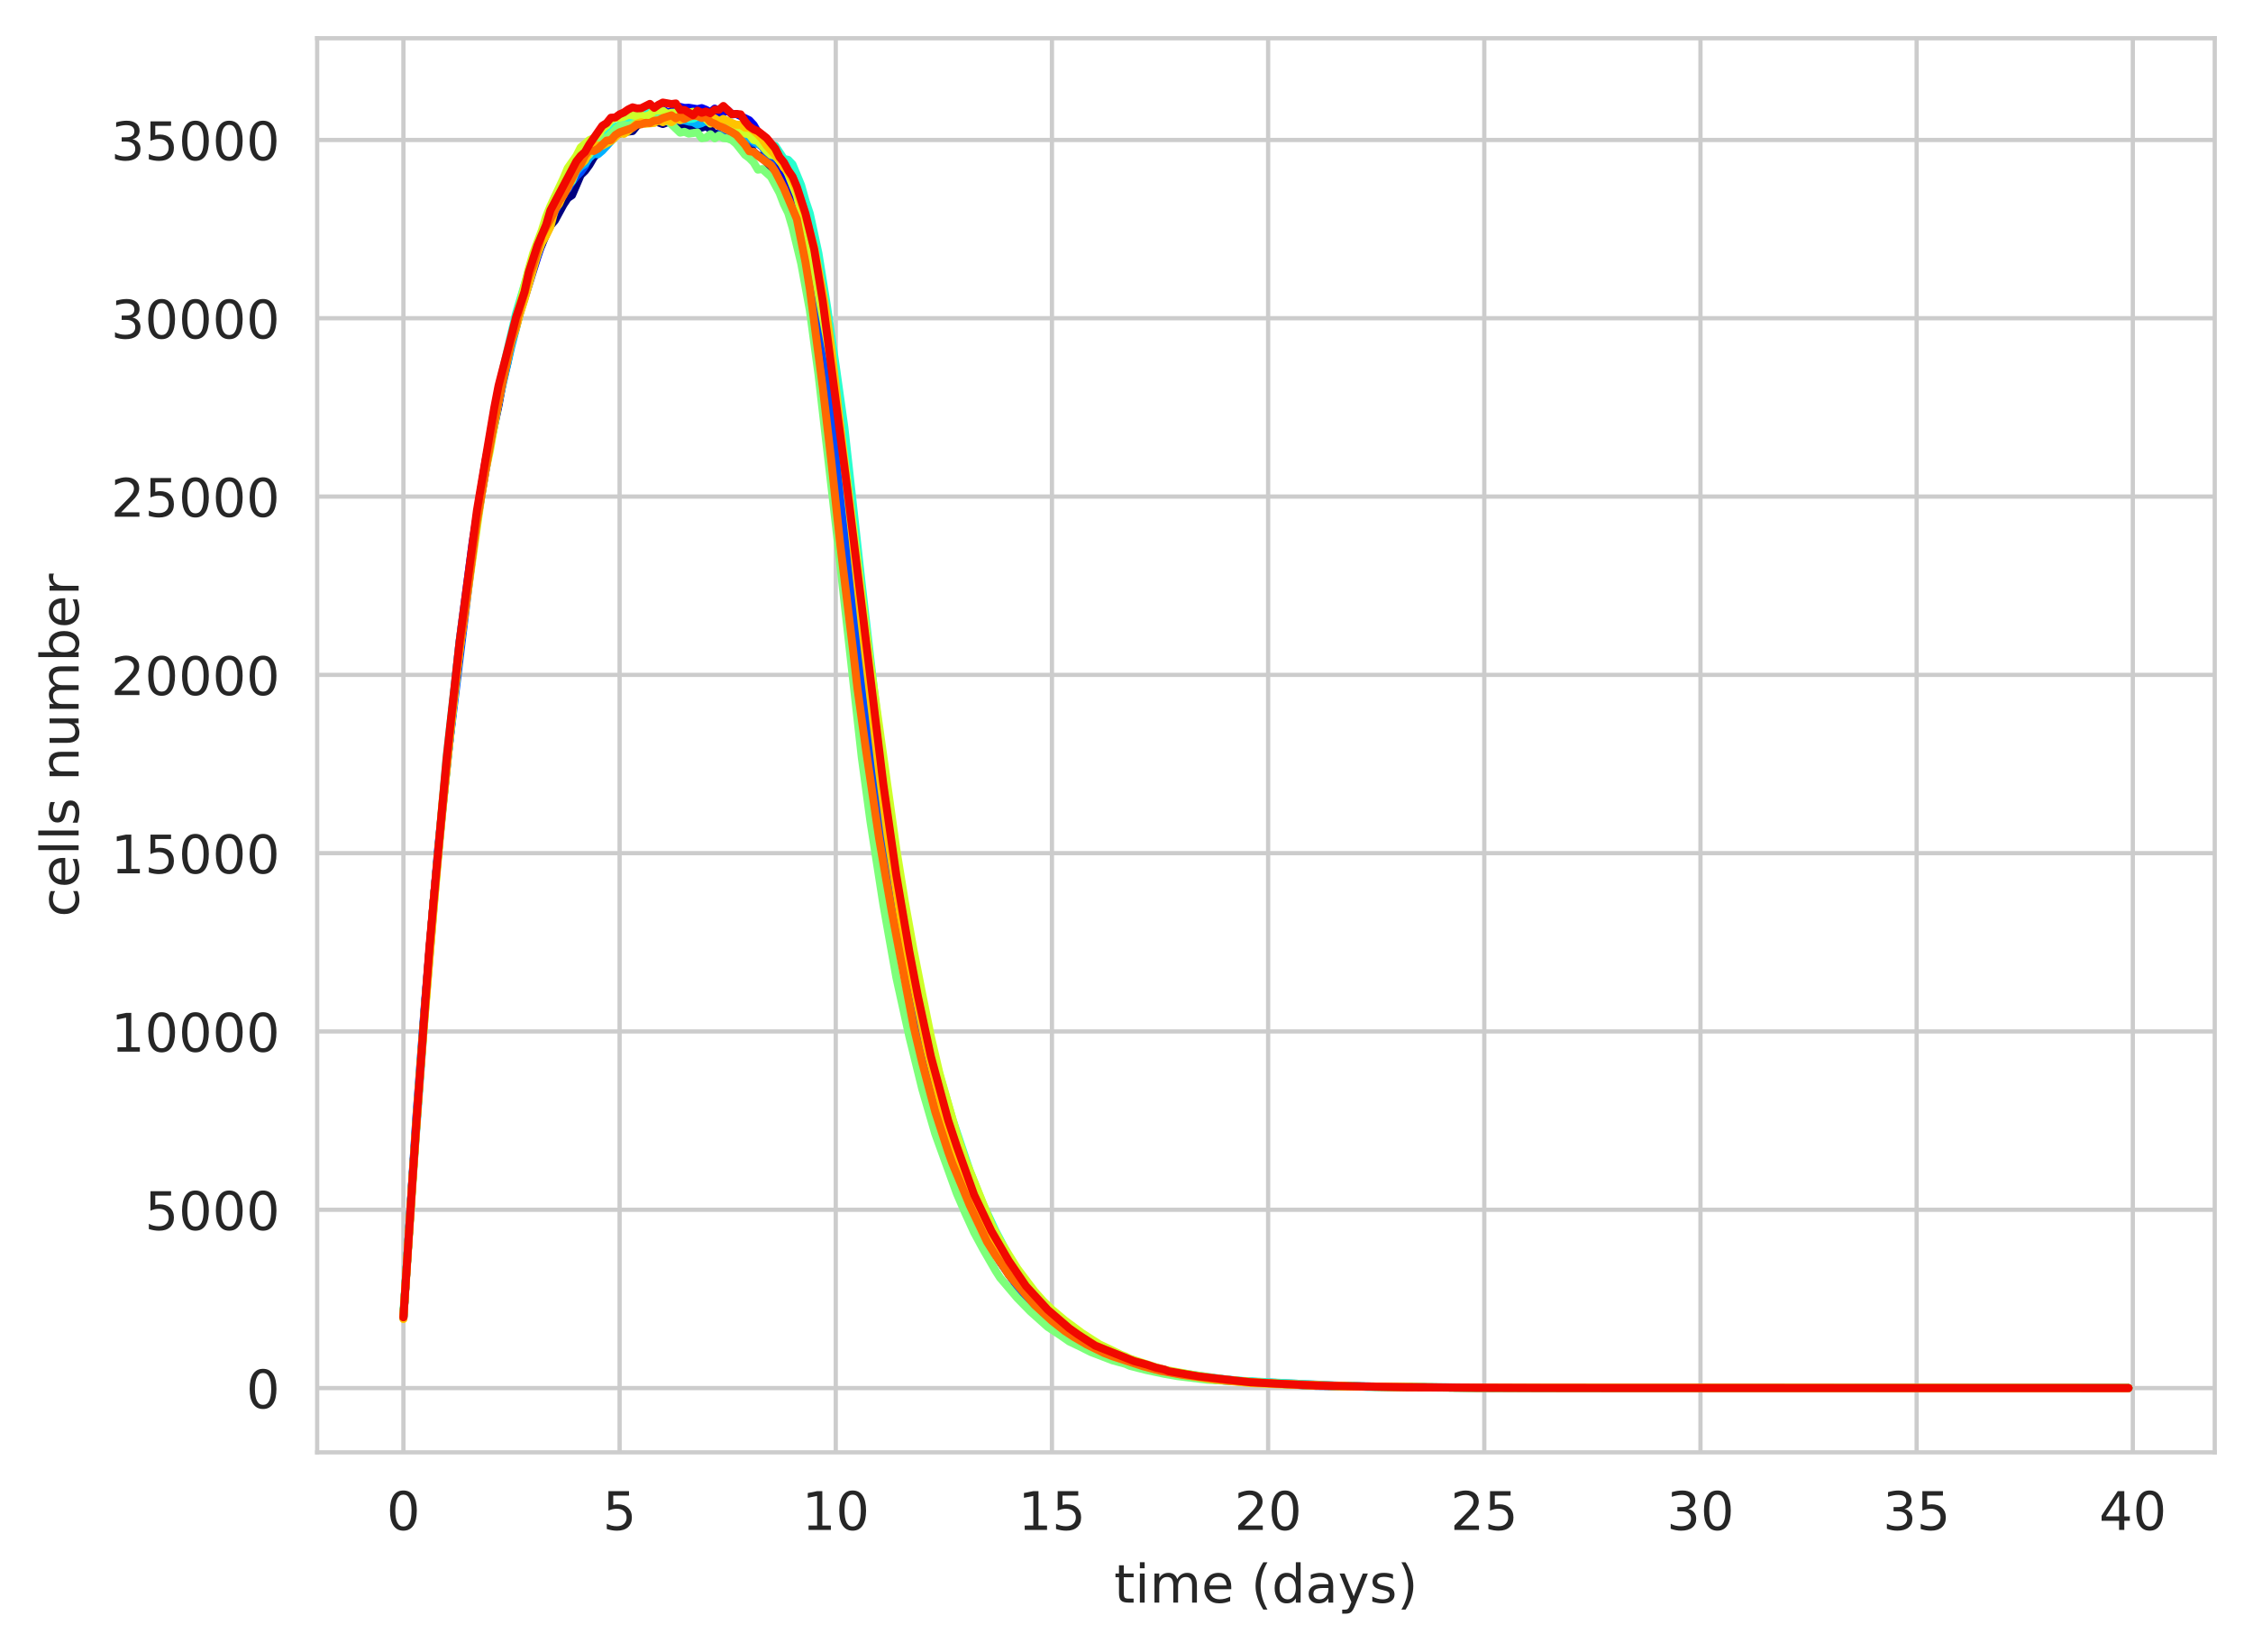 <?xml version="1.0" encoding="utf-8" standalone="no"?>
<!DOCTYPE svg PUBLIC "-//W3C//DTD SVG 1.1//EN"
  "http://www.w3.org/Graphics/SVG/1.1/DTD/svg11.dtd">
<!-- Created with matplotlib (https://matplotlib.org/) -->
<svg height="310.868pt" version="1.1" viewBox="0 0 424.011 310.868" width="424.011pt" xmlns="http://www.w3.org/2000/svg" xmlns:xlink="http://www.w3.org/1999/xlink">
 <defs>
  <style type="text/css">
*{stroke-linecap:butt;stroke-linejoin:round;white-space:pre;}
  </style>
 </defs>
 <g id="figure_1">
  <g id="patch_1">
   <path d="M 0 310.868 
L 424.011 310.868 
L 424.011 0 
L 0 0 
z
" style="fill:#ffffff;"/>
  </g>
  <g id="axes_1">
   <g id="patch_2">
    <path d="M 59.691 273.312 
L 416.811 273.312 
L 416.811 7.2 
L 59.691 7.2 
z
" style="fill:#ffffff;"/>
   </g>
   <g id="matplotlib.axis_1">
    <g id="xtick_1">
     <g id="line2d_1">
      <path clip-path="url(#p68839b7045)" d="M 75.923 273.312 
L 75.923 7.2 
" style="fill:none;stroke:#cccccc;stroke-linecap:round;stroke-width:0.8;"/>
     </g>
     <g id="text_1">
      <!-- 0 -->
      <defs>
       <path d="M 31.781 66.406 
Q 24.172 66.406 20.328 58.906 
Q 16.5 51.422 16.5 36.375 
Q 16.5 21.391 20.328 13.891 
Q 24.172 6.391 31.781 6.391 
Q 39.453 6.391 43.281 13.891 
Q 47.125 21.391 47.125 36.375 
Q 47.125 51.422 43.281 58.906 
Q 39.453 66.406 31.781 66.406 
z
M 31.781 74.219 
Q 44.047 74.219 50.516 64.516 
Q 56.984 54.828 56.984 36.375 
Q 56.984 17.969 50.516 8.266 
Q 44.047 -1.422 31.781 -1.422 
Q 19.531 -1.422 13.062 8.266 
Q 6.594 17.969 6.594 36.375 
Q 6.594 54.828 13.062 64.516 
Q 19.531 74.219 31.781 74.219 
z
" id="DejaVuSans-48"/>
      </defs>
      <g style="fill:#262626;" transform="translate(72.742 287.91)scale(0.1 -0.1)">
       <use xlink:href="#DejaVuSans-48"/>
      </g>
     </g>
    </g>
    <g id="xtick_2">
     <g id="line2d_2">
      <path clip-path="url(#p68839b7045)" d="M 116.607 273.312 
L 116.607 7.2 
" style="fill:none;stroke:#cccccc;stroke-linecap:round;stroke-width:0.8;"/>
     </g>
     <g id="text_2">
      <!-- 5 -->
      <defs>
       <path d="M 10.797 72.906 
L 49.516 72.906 
L 49.516 64.594 
L 19.828 64.594 
L 19.828 46.734 
Q 21.969 47.469 24.109 47.828 
Q 26.266 48.188 28.422 48.188 
Q 40.625 48.188 47.75 41.5 
Q 54.891 34.812 54.891 23.391 
Q 54.891 11.625 47.562 5.094 
Q 40.234 -1.422 26.906 -1.422 
Q 22.312 -1.422 17.547 -0.641 
Q 12.797 0.141 7.719 1.703 
L 7.719 11.625 
Q 12.109 9.234 16.797 8.062 
Q 21.484 6.891 26.703 6.891 
Q 35.156 6.891 40.078 11.328 
Q 45.016 15.766 45.016 23.391 
Q 45.016 31 40.078 35.438 
Q 35.156 39.891 26.703 39.891 
Q 22.75 39.891 18.812 39.016 
Q 14.891 38.141 10.797 36.281 
z
" id="DejaVuSans-53"/>
      </defs>
      <g style="fill:#262626;" transform="translate(113.426 287.91)scale(0.1 -0.1)">
       <use xlink:href="#DejaVuSans-53"/>
      </g>
     </g>
    </g>
    <g id="xtick_3">
     <g id="line2d_3">
      <path clip-path="url(#p68839b7045)" d="M 157.29 273.312 
L 157.29 7.2 
" style="fill:none;stroke:#cccccc;stroke-linecap:round;stroke-width:0.8;"/>
     </g>
     <g id="text_3">
      <!-- 10 -->
      <defs>
       <path d="M 12.406 8.297 
L 28.516 8.297 
L 28.516 63.922 
L 10.984 60.406 
L 10.984 69.391 
L 28.422 72.906 
L 38.281 72.906 
L 38.281 8.297 
L 54.391 8.297 
L 54.391 0 
L 12.406 0 
z
" id="DejaVuSans-49"/>
      </defs>
      <g style="fill:#262626;" transform="translate(150.928 287.91)scale(0.1 -0.1)">
       <use xlink:href="#DejaVuSans-49"/>
       <use x="63.623" xlink:href="#DejaVuSans-48"/>
      </g>
     </g>
    </g>
    <g id="xtick_4">
     <g id="line2d_4">
      <path clip-path="url(#p68839b7045)" d="M 197.974 273.312 
L 197.974 7.2 
" style="fill:none;stroke:#cccccc;stroke-linecap:round;stroke-width:0.8;"/>
     </g>
     <g id="text_4">
      <!-- 15 -->
      <g style="fill:#262626;" transform="translate(191.611 287.91)scale(0.1 -0.1)">
       <use xlink:href="#DejaVuSans-49"/>
       <use x="63.623" xlink:href="#DejaVuSans-53"/>
      </g>
     </g>
    </g>
    <g id="xtick_5">
     <g id="line2d_5">
      <path clip-path="url(#p68839b7045)" d="M 238.657 273.312 
L 238.657 7.2 
" style="fill:none;stroke:#cccccc;stroke-linecap:round;stroke-width:0.8;"/>
     </g>
     <g id="text_5">
      <!-- 20 -->
      <defs>
       <path d="M 19.188 8.297 
L 53.609 8.297 
L 53.609 0 
L 7.328 0 
L 7.328 8.297 
Q 12.938 14.109 22.625 23.891 
Q 32.328 33.688 34.812 36.531 
Q 39.547 41.844 41.422 45.531 
Q 43.312 49.219 43.312 52.781 
Q 43.312 58.594 39.234 62.25 
Q 35.156 65.922 28.609 65.922 
Q 23.969 65.922 18.812 64.312 
Q 13.672 62.703 7.812 59.422 
L 7.812 69.391 
Q 13.766 71.781 18.938 73 
Q 24.125 74.219 28.422 74.219 
Q 39.75 74.219 46.484 68.547 
Q 53.219 62.891 53.219 53.422 
Q 53.219 48.922 51.531 44.891 
Q 49.859 40.875 45.406 35.406 
Q 44.188 33.984 37.641 27.219 
Q 31.109 20.453 19.188 8.297 
z
" id="DejaVuSans-50"/>
      </defs>
      <g style="fill:#262626;" transform="translate(232.295 287.91)scale(0.1 -0.1)">
       <use xlink:href="#DejaVuSans-50"/>
       <use x="63.623" xlink:href="#DejaVuSans-48"/>
      </g>
     </g>
    </g>
    <g id="xtick_6">
     <g id="line2d_6">
      <path clip-path="url(#p68839b7045)" d="M 279.341 273.312 
L 279.341 7.2 
" style="fill:none;stroke:#cccccc;stroke-linecap:round;stroke-width:0.8;"/>
     </g>
     <g id="text_6">
      <!-- 25 -->
      <g style="fill:#262626;" transform="translate(272.978 287.91)scale(0.1 -0.1)">
       <use xlink:href="#DejaVuSans-50"/>
       <use x="63.623" xlink:href="#DejaVuSans-53"/>
      </g>
     </g>
    </g>
    <g id="xtick_7">
     <g id="line2d_7">
      <path clip-path="url(#p68839b7045)" d="M 320.025 273.312 
L 320.025 7.2 
" style="fill:none;stroke:#cccccc;stroke-linecap:round;stroke-width:0.8;"/>
     </g>
     <g id="text_7">
      <!-- 30 -->
      <defs>
       <path d="M 40.578 39.312 
Q 47.656 37.797 51.625 33 
Q 55.609 28.219 55.609 21.188 
Q 55.609 10.406 48.188 4.484 
Q 40.766 -1.422 27.094 -1.422 
Q 22.516 -1.422 17.656 -0.516 
Q 12.797 0.391 7.625 2.203 
L 7.625 11.719 
Q 11.719 9.328 16.594 8.109 
Q 21.484 6.891 26.812 6.891 
Q 36.078 6.891 40.938 10.547 
Q 45.797 14.203 45.797 21.188 
Q 45.797 27.641 41.281 31.266 
Q 36.766 34.906 28.719 34.906 
L 20.219 34.906 
L 20.219 43.016 
L 29.109 43.016 
Q 36.375 43.016 40.234 45.922 
Q 44.094 48.828 44.094 54.297 
Q 44.094 59.906 40.109 62.906 
Q 36.141 65.922 28.719 65.922 
Q 24.656 65.922 20.016 65.031 
Q 15.375 64.156 9.812 62.312 
L 9.812 71.094 
Q 15.438 72.656 20.344 73.438 
Q 25.25 74.219 29.594 74.219 
Q 40.828 74.219 47.359 69.109 
Q 53.906 64.016 53.906 55.328 
Q 53.906 49.266 50.438 45.094 
Q 46.969 40.922 40.578 39.312 
z
" id="DejaVuSans-51"/>
      </defs>
      <g style="fill:#262626;" transform="translate(313.662 287.91)scale(0.1 -0.1)">
       <use xlink:href="#DejaVuSans-51"/>
       <use x="63.623" xlink:href="#DejaVuSans-48"/>
      </g>
     </g>
    </g>
    <g id="xtick_8">
     <g id="line2d_8">
      <path clip-path="url(#p68839b7045)" d="M 360.708 273.312 
L 360.708 7.2 
" style="fill:none;stroke:#cccccc;stroke-linecap:round;stroke-width:0.8;"/>
     </g>
     <g id="text_8">
      <!-- 35 -->
      <g style="fill:#262626;" transform="translate(354.346 287.91)scale(0.1 -0.1)">
       <use xlink:href="#DejaVuSans-51"/>
       <use x="63.623" xlink:href="#DejaVuSans-53"/>
      </g>
     </g>
    </g>
    <g id="xtick_9">
     <g id="line2d_9">
      <path clip-path="url(#p68839b7045)" d="M 401.392 273.312 
L 401.392 7.2 
" style="fill:none;stroke:#cccccc;stroke-linecap:round;stroke-width:0.8;"/>
     </g>
     <g id="text_9">
      <!-- 40 -->
      <defs>
       <path d="M 37.797 64.312 
L 12.891 25.391 
L 37.797 25.391 
z
M 35.203 72.906 
L 47.609 72.906 
L 47.609 25.391 
L 58.016 25.391 
L 58.016 17.188 
L 47.609 17.188 
L 47.609 0 
L 37.797 0 
L 37.797 17.188 
L 4.891 17.188 
L 4.891 26.703 
z
" id="DejaVuSans-52"/>
      </defs>
      <g style="fill:#262626;" transform="translate(395.029 287.91)scale(0.1 -0.1)">
       <use xlink:href="#DejaVuSans-52"/>
       <use x="63.623" xlink:href="#DejaVuSans-48"/>
      </g>
     </g>
    </g>
    <g id="text_10">
     <!-- time (days) -->
     <defs>
      <path d="M 18.312 70.219 
L 18.312 54.688 
L 36.812 54.688 
L 36.812 47.703 
L 18.312 47.703 
L 18.312 18.016 
Q 18.312 11.328 20.141 9.422 
Q 21.969 7.516 27.594 7.516 
L 36.812 7.516 
L 36.812 0 
L 27.594 0 
Q 17.188 0 13.234 3.875 
Q 9.281 7.766 9.281 18.016 
L 9.281 47.703 
L 2.688 47.703 
L 2.688 54.688 
L 9.281 54.688 
L 9.281 70.219 
z
" id="DejaVuSans-116"/>
      <path d="M 9.422 54.688 
L 18.406 54.688 
L 18.406 0 
L 9.422 0 
z
M 9.422 75.984 
L 18.406 75.984 
L 18.406 64.594 
L 9.422 64.594 
z
" id="DejaVuSans-105"/>
      <path d="M 52 44.188 
Q 55.375 50.25 60.062 53.125 
Q 64.75 56 71.094 56 
Q 79.641 56 84.281 50.016 
Q 88.922 44.047 88.922 33.016 
L 88.922 0 
L 79.891 0 
L 79.891 32.719 
Q 79.891 40.578 77.094 44.375 
Q 74.312 48.188 68.609 48.188 
Q 61.625 48.188 57.562 43.547 
Q 53.516 38.922 53.516 30.906 
L 53.516 0 
L 44.484 0 
L 44.484 32.719 
Q 44.484 40.625 41.703 44.406 
Q 38.922 48.188 33.109 48.188 
Q 26.219 48.188 22.156 43.531 
Q 18.109 38.875 18.109 30.906 
L 18.109 0 
L 9.078 0 
L 9.078 54.688 
L 18.109 54.688 
L 18.109 46.188 
Q 21.188 51.219 25.484 53.609 
Q 29.781 56 35.688 56 
Q 41.656 56 45.828 52.969 
Q 50 49.953 52 44.188 
z
" id="DejaVuSans-109"/>
      <path d="M 56.203 29.594 
L 56.203 25.203 
L 14.891 25.203 
Q 15.484 15.922 20.484 11.062 
Q 25.484 6.203 34.422 6.203 
Q 39.594 6.203 44.453 7.469 
Q 49.312 8.734 54.109 11.281 
L 54.109 2.781 
Q 49.266 0.734 44.188 -0.344 
Q 39.109 -1.422 33.891 -1.422 
Q 20.797 -1.422 13.156 6.188 
Q 5.516 13.812 5.516 26.812 
Q 5.516 40.234 12.766 48.109 
Q 20.016 56 32.328 56 
Q 43.359 56 49.781 48.891 
Q 56.203 41.797 56.203 29.594 
z
M 47.219 32.234 
Q 47.125 39.594 43.094 43.984 
Q 39.062 48.391 32.422 48.391 
Q 24.906 48.391 20.391 44.141 
Q 15.875 39.891 15.188 32.172 
z
" id="DejaVuSans-101"/>
      <path id="DejaVuSans-32"/>
      <path d="M 31 75.875 
Q 24.469 64.656 21.281 53.656 
Q 18.109 42.672 18.109 31.391 
Q 18.109 20.125 21.312 9.062 
Q 24.516 -2 31 -13.188 
L 23.188 -13.188 
Q 15.875 -1.703 12.234 9.375 
Q 8.594 20.453 8.594 31.391 
Q 8.594 42.281 12.203 53.312 
Q 15.828 64.359 23.188 75.875 
z
" id="DejaVuSans-40"/>
      <path d="M 45.406 46.391 
L 45.406 75.984 
L 54.391 75.984 
L 54.391 0 
L 45.406 0 
L 45.406 8.203 
Q 42.578 3.328 38.25 0.953 
Q 33.938 -1.422 27.875 -1.422 
Q 17.969 -1.422 11.734 6.484 
Q 5.516 14.406 5.516 27.297 
Q 5.516 40.188 11.734 48.094 
Q 17.969 56 27.875 56 
Q 33.938 56 38.25 53.625 
Q 42.578 51.266 45.406 46.391 
z
M 14.797 27.297 
Q 14.797 17.391 18.875 11.75 
Q 22.953 6.109 30.078 6.109 
Q 37.203 6.109 41.297 11.75 
Q 45.406 17.391 45.406 27.297 
Q 45.406 37.203 41.297 42.844 
Q 37.203 48.484 30.078 48.484 
Q 22.953 48.484 18.875 42.844 
Q 14.797 37.203 14.797 27.297 
z
" id="DejaVuSans-100"/>
      <path d="M 34.281 27.484 
Q 23.391 27.484 19.188 25 
Q 14.984 22.516 14.984 16.5 
Q 14.984 11.719 18.141 8.906 
Q 21.297 6.109 26.703 6.109 
Q 34.188 6.109 38.703 11.406 
Q 43.219 16.703 43.219 25.484 
L 43.219 27.484 
z
M 52.203 31.203 
L 52.203 0 
L 43.219 0 
L 43.219 8.297 
Q 40.141 3.328 35.547 0.953 
Q 30.953 -1.422 24.312 -1.422 
Q 15.922 -1.422 10.953 3.297 
Q 6 8.016 6 15.922 
Q 6 25.141 12.172 29.828 
Q 18.359 34.516 30.609 34.516 
L 43.219 34.516 
L 43.219 35.406 
Q 43.219 41.609 39.141 45 
Q 35.062 48.391 27.688 48.391 
Q 23 48.391 18.547 47.266 
Q 14.109 46.141 10.016 43.891 
L 10.016 52.203 
Q 14.938 54.109 19.578 55.047 
Q 24.219 56 28.609 56 
Q 40.484 56 46.344 49.844 
Q 52.203 43.703 52.203 31.203 
z
" id="DejaVuSans-97"/>
      <path d="M 32.172 -5.078 
Q 28.375 -14.844 24.75 -17.812 
Q 21.141 -20.797 15.094 -20.797 
L 7.906 -20.797 
L 7.906 -13.281 
L 13.188 -13.281 
Q 16.891 -13.281 18.938 -11.516 
Q 21 -9.766 23.484 -3.219 
L 25.094 0.875 
L 2.984 54.688 
L 12.5 54.688 
L 29.594 11.922 
L 46.688 54.688 
L 56.203 54.688 
z
" id="DejaVuSans-121"/>
      <path d="M 44.281 53.078 
L 44.281 44.578 
Q 40.484 46.531 36.375 47.5 
Q 32.281 48.484 27.875 48.484 
Q 21.188 48.484 17.844 46.438 
Q 14.5 44.391 14.5 40.281 
Q 14.5 37.156 16.891 35.375 
Q 19.281 33.594 26.516 31.984 
L 29.594 31.297 
Q 39.156 29.25 43.188 25.516 
Q 47.219 21.781 47.219 15.094 
Q 47.219 7.469 41.188 3.016 
Q 35.156 -1.422 24.609 -1.422 
Q 20.219 -1.422 15.453 -0.562 
Q 10.688 0.297 5.422 2 
L 5.422 11.281 
Q 10.406 8.688 15.234 7.391 
Q 20.062 6.109 24.812 6.109 
Q 31.156 6.109 34.562 8.281 
Q 37.984 10.453 37.984 14.406 
Q 37.984 18.062 35.516 20.016 
Q 33.062 21.969 24.703 23.781 
L 21.578 24.516 
Q 13.234 26.266 9.516 29.906 
Q 5.812 33.547 5.812 39.891 
Q 5.812 47.609 11.281 51.797 
Q 16.75 56 26.812 56 
Q 31.781 56 36.172 55.266 
Q 40.578 54.547 44.281 53.078 
z
" id="DejaVuSans-115"/>
      <path d="M 8.016 75.875 
L 15.828 75.875 
Q 23.141 64.359 26.781 53.312 
Q 30.422 42.281 30.422 31.391 
Q 30.422 20.453 26.781 9.375 
Q 23.141 -1.703 15.828 -13.188 
L 8.016 -13.188 
Q 14.5 -2 17.703 9.062 
Q 20.906 20.125 20.906 31.391 
Q 20.906 42.672 17.703 53.656 
Q 14.5 64.656 8.016 75.875 
z
" id="DejaVuSans-41"/>
     </defs>
     <g style="fill:#262626;" transform="translate(209.662 301.589)scale(0.1 -0.1)">
      <use xlink:href="#DejaVuSans-116"/>
      <use x="39.209" xlink:href="#DejaVuSans-105"/>
      <use x="66.992" xlink:href="#DejaVuSans-109"/>
      <use x="164.404" xlink:href="#DejaVuSans-101"/>
      <use x="225.928" xlink:href="#DejaVuSans-32"/>
      <use x="257.715" xlink:href="#DejaVuSans-40"/>
      <use x="296.729" xlink:href="#DejaVuSans-100"/>
      <use x="360.205" xlink:href="#DejaVuSans-97"/>
      <use x="421.484" xlink:href="#DejaVuSans-121"/>
      <use x="480.664" xlink:href="#DejaVuSans-115"/>
      <use x="532.764" xlink:href="#DejaVuSans-41"/>
     </g>
    </g>
   </g>
   <g id="matplotlib.axis_2">
    <g id="ytick_1">
     <g id="line2d_10">
      <path clip-path="url(#p68839b7045)" d="M 59.691 261.216 
L 416.811 261.216 
" style="fill:none;stroke:#cccccc;stroke-linecap:round;stroke-width:0.8;"/>
     </g>
     <g id="text_11">
      <!-- 0 -->
      <g style="fill:#262626;" transform="translate(46.328 265.015)scale(0.1 -0.1)">
       <use xlink:href="#DejaVuSans-48"/>
      </g>
     </g>
    </g>
    <g id="ytick_2">
     <g id="line2d_11">
      <path clip-path="url(#p68839b7045)" d="M 59.691 227.662 
L 416.811 227.662 
" style="fill:none;stroke:#cccccc;stroke-linecap:round;stroke-width:0.8;"/>
     </g>
     <g id="text_12">
      <!-- 5000 -->
      <g style="fill:#262626;" transform="translate(27.241 231.461)scale(0.1 -0.1)">
       <use xlink:href="#DejaVuSans-53"/>
       <use x="63.623" xlink:href="#DejaVuSans-48"/>
       <use x="127.246" xlink:href="#DejaVuSans-48"/>
       <use x="190.869" xlink:href="#DejaVuSans-48"/>
      </g>
     </g>
    </g>
    <g id="ytick_3">
     <g id="line2d_12">
      <path clip-path="url(#p68839b7045)" d="M 59.691 194.107 
L 416.811 194.107 
" style="fill:none;stroke:#cccccc;stroke-linecap:round;stroke-width:0.8;"/>
     </g>
     <g id="text_13">
      <!-- 10000 -->
      <g style="fill:#262626;" transform="translate(20.878 197.907)scale(0.1 -0.1)">
       <use xlink:href="#DejaVuSans-49"/>
       <use x="63.623" xlink:href="#DejaVuSans-48"/>
       <use x="127.246" xlink:href="#DejaVuSans-48"/>
       <use x="190.869" xlink:href="#DejaVuSans-48"/>
       <use x="254.492" xlink:href="#DejaVuSans-48"/>
      </g>
     </g>
    </g>
    <g id="ytick_4">
     <g id="line2d_13">
      <path clip-path="url(#p68839b7045)" d="M 59.691 160.553 
L 416.811 160.553 
" style="fill:none;stroke:#cccccc;stroke-linecap:round;stroke-width:0.8;"/>
     </g>
     <g id="text_14">
      <!-- 15000 -->
      <g style="fill:#262626;" transform="translate(20.878 164.352)scale(0.1 -0.1)">
       <use xlink:href="#DejaVuSans-49"/>
       <use x="63.623" xlink:href="#DejaVuSans-53"/>
       <use x="127.246" xlink:href="#DejaVuSans-48"/>
       <use x="190.869" xlink:href="#DejaVuSans-48"/>
       <use x="254.492" xlink:href="#DejaVuSans-48"/>
      </g>
     </g>
    </g>
    <g id="ytick_5">
     <g id="line2d_14">
      <path clip-path="url(#p68839b7045)" d="M 59.691 126.999 
L 416.811 126.999 
" style="fill:none;stroke:#cccccc;stroke-linecap:round;stroke-width:0.8;"/>
     </g>
     <g id="text_15">
      <!-- 20000 -->
      <g style="fill:#262626;" transform="translate(20.878 130.798)scale(0.1 -0.1)">
       <use xlink:href="#DejaVuSans-50"/>
       <use x="63.623" xlink:href="#DejaVuSans-48"/>
       <use x="127.246" xlink:href="#DejaVuSans-48"/>
       <use x="190.869" xlink:href="#DejaVuSans-48"/>
       <use x="254.492" xlink:href="#DejaVuSans-48"/>
      </g>
     </g>
    </g>
    <g id="ytick_6">
     <g id="line2d_15">
      <path clip-path="url(#p68839b7045)" d="M 59.691 93.444 
L 416.811 93.444 
" style="fill:none;stroke:#cccccc;stroke-linecap:round;stroke-width:0.8;"/>
     </g>
     <g id="text_16">
      <!-- 25000 -->
      <g style="fill:#262626;" transform="translate(20.878 97.244)scale(0.1 -0.1)">
       <use xlink:href="#DejaVuSans-50"/>
       <use x="63.623" xlink:href="#DejaVuSans-53"/>
       <use x="127.246" xlink:href="#DejaVuSans-48"/>
       <use x="190.869" xlink:href="#DejaVuSans-48"/>
       <use x="254.492" xlink:href="#DejaVuSans-48"/>
      </g>
     </g>
    </g>
    <g id="ytick_7">
     <g id="line2d_16">
      <path clip-path="url(#p68839b7045)" d="M 59.691 59.89 
L 416.811 59.89 
" style="fill:none;stroke:#cccccc;stroke-linecap:round;stroke-width:0.8;"/>
     </g>
     <g id="text_17">
      <!-- 30000 -->
      <g style="fill:#262626;" transform="translate(20.878 63.689)scale(0.1 -0.1)">
       <use xlink:href="#DejaVuSans-51"/>
       <use x="63.623" xlink:href="#DejaVuSans-48"/>
       <use x="127.246" xlink:href="#DejaVuSans-48"/>
       <use x="190.869" xlink:href="#DejaVuSans-48"/>
       <use x="254.492" xlink:href="#DejaVuSans-48"/>
      </g>
     </g>
    </g>
    <g id="ytick_8">
     <g id="line2d_17">
      <path clip-path="url(#p68839b7045)" d="M 59.691 26.336 
L 416.811 26.336 
" style="fill:none;stroke:#cccccc;stroke-linecap:round;stroke-width:0.8;"/>
     </g>
     <g id="text_18">
      <!-- 35000 -->
      <g style="fill:#262626;" transform="translate(20.878 30.135)scale(0.1 -0.1)">
       <use xlink:href="#DejaVuSans-51"/>
       <use x="63.623" xlink:href="#DejaVuSans-53"/>
       <use x="127.246" xlink:href="#DejaVuSans-48"/>
       <use x="190.869" xlink:href="#DejaVuSans-48"/>
       <use x="254.492" xlink:href="#DejaVuSans-48"/>
      </g>
     </g>
    </g>
    <g id="text_19">
     <!-- cells number -->
     <defs>
      <path d="M 48.781 52.594 
L 48.781 44.188 
Q 44.969 46.297 41.141 47.344 
Q 37.312 48.391 33.406 48.391 
Q 24.656 48.391 19.812 42.844 
Q 14.984 37.312 14.984 27.297 
Q 14.984 17.281 19.812 11.734 
Q 24.656 6.203 33.406 6.203 
Q 37.312 6.203 41.141 7.25 
Q 44.969 8.297 48.781 10.406 
L 48.781 2.094 
Q 45.016 0.344 40.984 -0.531 
Q 36.969 -1.422 32.422 -1.422 
Q 20.062 -1.422 12.781 6.344 
Q 5.516 14.109 5.516 27.297 
Q 5.516 40.672 12.859 48.328 
Q 20.219 56 33.016 56 
Q 37.156 56 41.109 55.141 
Q 45.062 54.297 48.781 52.594 
z
" id="DejaVuSans-99"/>
      <path d="M 9.422 75.984 
L 18.406 75.984 
L 18.406 0 
L 9.422 0 
z
" id="DejaVuSans-108"/>
      <path d="M 54.891 33.016 
L 54.891 0 
L 45.906 0 
L 45.906 32.719 
Q 45.906 40.484 42.875 44.328 
Q 39.844 48.188 33.797 48.188 
Q 26.516 48.188 22.312 43.547 
Q 18.109 38.922 18.109 30.906 
L 18.109 0 
L 9.078 0 
L 9.078 54.688 
L 18.109 54.688 
L 18.109 46.188 
Q 21.344 51.125 25.703 53.562 
Q 30.078 56 35.797 56 
Q 45.219 56 50.047 50.172 
Q 54.891 44.344 54.891 33.016 
z
" id="DejaVuSans-110"/>
      <path d="M 8.5 21.578 
L 8.5 54.688 
L 17.484 54.688 
L 17.484 21.922 
Q 17.484 14.156 20.5 10.266 
Q 23.531 6.391 29.594 6.391 
Q 36.859 6.391 41.078 11.031 
Q 45.312 15.672 45.312 23.688 
L 45.312 54.688 
L 54.297 54.688 
L 54.297 0 
L 45.312 0 
L 45.312 8.406 
Q 42.047 3.422 37.719 1 
Q 33.406 -1.422 27.688 -1.422 
Q 18.266 -1.422 13.375 4.438 
Q 8.5 10.297 8.5 21.578 
z
M 31.109 56 
z
" id="DejaVuSans-117"/>
      <path d="M 48.688 27.297 
Q 48.688 37.203 44.609 42.844 
Q 40.531 48.484 33.406 48.484 
Q 26.266 48.484 22.188 42.844 
Q 18.109 37.203 18.109 27.297 
Q 18.109 17.391 22.188 11.75 
Q 26.266 6.109 33.406 6.109 
Q 40.531 6.109 44.609 11.75 
Q 48.688 17.391 48.688 27.297 
z
M 18.109 46.391 
Q 20.953 51.266 25.266 53.625 
Q 29.594 56 35.594 56 
Q 45.562 56 51.781 48.094 
Q 58.016 40.188 58.016 27.297 
Q 58.016 14.406 51.781 6.484 
Q 45.562 -1.422 35.594 -1.422 
Q 29.594 -1.422 25.266 0.953 
Q 20.953 3.328 18.109 8.203 
L 18.109 0 
L 9.078 0 
L 9.078 75.984 
L 18.109 75.984 
z
" id="DejaVuSans-98"/>
      <path d="M 41.109 46.297 
Q 39.594 47.172 37.812 47.578 
Q 36.031 48 33.891 48 
Q 26.266 48 22.188 43.047 
Q 18.109 38.094 18.109 28.812 
L 18.109 0 
L 9.078 0 
L 9.078 54.688 
L 18.109 54.688 
L 18.109 46.188 
Q 20.953 51.172 25.484 53.578 
Q 30.031 56 36.531 56 
Q 37.453 56 38.578 55.875 
Q 39.703 55.766 41.062 55.516 
z
" id="DejaVuSans-114"/>
     </defs>
     <g style="fill:#262626;" transform="translate(14.798 172.568)rotate(-90)scale(0.1 -0.1)">
      <use xlink:href="#DejaVuSans-99"/>
      <use x="54.98" xlink:href="#DejaVuSans-101"/>
      <use x="116.504" xlink:href="#DejaVuSans-108"/>
      <use x="144.287" xlink:href="#DejaVuSans-108"/>
      <use x="172.07" xlink:href="#DejaVuSans-115"/>
      <use x="224.17" xlink:href="#DejaVuSans-32"/>
      <use x="255.957" xlink:href="#DejaVuSans-110"/>
      <use x="319.336" xlink:href="#DejaVuSans-117"/>
      <use x="382.715" xlink:href="#DejaVuSans-109"/>
      <use x="480.127" xlink:href="#DejaVuSans-98"/>
      <use x="543.604" xlink:href="#DejaVuSans-101"/>
      <use x="605.127" xlink:href="#DejaVuSans-114"/>
     </g>
    </g>
   </g>
   <g id="line2d_18">
    <path clip-path="url(#p68839b7045)" d="M 75.923 248.029 
L 77.551 222.904 
L 79.992 189.101 
L 81.619 169.505 
L 83.246 152.191 
L 86.501 121.67 
L 88.942 104.188 
L 89.756 98.115 
L 91.383 88.606 
L 92.197 83.948 
L 93.824 76.285 
L 94.638 71.782 
L 95.451 68.467 
L 96.265 64.339 
L 97.079 61.548 
L 98.706 55.481 
L 99.52 53.045 
L 101.147 47.696 
L 101.961 46.086 
L 102.774 44.119 
L 103.588 42.469 
L 104.402 41.522 
L 106.029 38.536 
L 106.843 37.288 
L 107.657 36.731 
L 109.284 32.939 
L 110.098 32.154 
L 110.911 31.04 
L 111.725 29.651 
L 113.352 27.732 
L 114.166 27.336 
L 114.98 26.215 
L 115.793 25.289 
L 116.607 25.148 
L 117.421 24.752 
L 118.234 24.765 
L 119.048 24.665 
L 119.862 23.671 
L 120.675 23.128 
L 121.489 23.202 
L 122.303 22.947 
L 123.116 22.49 
L 123.93 23.047 
L 124.744 23.343 
L 125.557 23.027 
L 126.371 23.061 
L 127.185 24.074 
L 127.998 23.584 
L 128.812 23.933 
L 129.626 24.088 
L 130.439 23.484 
L 132.067 24.014 
L 132.88 23.745 
L 133.694 24.296 
L 134.508 25.322 
L 135.321 25.067 
L 136.135 25.832 
L 136.949 25.879 
L 137.762 25.564 
L 138.576 26.349 
L 139.39 26.846 
L 140.203 26.859 
L 141.017 27.201 
L 141.831 28.631 
L 142.644 29.255 
L 143.458 29.49 
L 145.899 32.657 
L 146.713 33.234 
L 147.526 34.395 
L 148.34 36.04 
L 149.154 37.006 
L 149.967 38.227 
L 150.781 39.878 
L 153.222 50.361 
L 154.036 54.696 
L 155.663 65.863 
L 156.477 72.332 
L 158.104 87.492 
L 159.731 101.095 
L 163.8 137.508 
L 166.241 156.157 
L 168.682 172.136 
L 170.309 181.692 
L 171.936 190.141 
L 175.191 204.167 
L 177.632 212.502 
L 180.073 219.36 
L 181.701 223.441 
L 182.514 225.138 
L 184.142 228.849 
L 185.769 232.004 
L 187.396 234.889 
L 189.024 237.345 
L 191.465 241.003 
L 193.092 243.103 
L 194.719 245.123 
L 197.16 247.472 
L 197.974 248.069 
L 198.788 248.881 
L 199.601 249.519 
L 200.415 250.324 
L 202.042 251.371 
L 205.297 253.425 
L 207.738 254.767 
L 212.62 256.606 
L 223.198 258.961 
L 228.08 259.585 
L 247.608 260.8 
L 277.714 261.189 
L 400.578 261.216 
L 400.578 261.216 
" style="fill:none;stroke:#000080;stroke-linecap:round;stroke-width:1.5;"/>
   </g>
   <g id="line2d_19">
    <path clip-path="url(#p68839b7045)" d="M 75.923 248.016 
L 78.364 210.126 
L 79.992 188.578 
L 82.433 160.016 
L 85.687 128.173 
L 86.501 120.664 
L 88.942 102.081 
L 91.383 86.72 
L 94.638 70.668 
L 96.265 64.621 
L 97.892 58.722 
L 101.147 48.367 
L 102.774 43.562 
L 103.588 41.851 
L 104.402 39.247 
L 106.029 36.194 
L 106.843 35.516 
L 107.657 33.698 
L 108.47 32.805 
L 109.284 31.476 
L 110.098 30.718 
L 110.911 29.678 
L 111.725 28.215 
L 112.539 27.242 
L 113.352 26.973 
L 114.166 26.094 
L 114.98 26.108 
L 115.793 25.101 
L 116.607 24.772 
L 118.234 23.745 
L 119.048 22.725 
L 119.862 22.893 
L 120.675 22.202 
L 122.303 21.47 
L 123.116 20.752 
L 123.93 20.457 
L 124.744 20.658 
L 125.557 21.088 
L 126.371 20.994 
L 127.185 20.121 
L 127.998 20.115 
L 128.812 20.309 
L 129.626 20.276 
L 131.253 20.538 
L 132.067 20.343 
L 132.88 20.665 
L 133.694 21.135 
L 134.508 20.437 
L 135.321 21.672 
L 136.949 20.732 
L 137.762 21.517 
L 138.576 21.457 
L 141.017 22.631 
L 141.831 23.497 
L 142.644 24.893 
L 143.458 25.718 
L 145.085 28.094 
L 145.899 30.181 
L 146.713 31.912 
L 147.526 33.174 
L 149.967 39.764 
L 150.781 42.965 
L 152.408 51.401 
L 154.849 67.299 
L 155.663 72.728 
L 158.104 92.116 
L 160.545 114.355 
L 162.172 128.73 
L 163.8 141.387 
L 166.241 159.117 
L 167.868 169.861 
L 169.495 179.142 
L 171.936 190.752 
L 175.191 204.133 
L 176.818 209.677 
L 179.26 217.515 
L 183.328 227.964 
L 185.769 233.124 
L 188.21 237.439 
L 190.651 240.849 
L 192.278 243.278 
L 195.533 246.835 
L 199.601 250.23 
L 202.042 251.888 
L 202.856 252.23 
L 203.67 252.767 
L 206.111 254.002 
L 206.924 254.498 
L 209.365 255.411 
L 211.806 256.344 
L 215.875 257.377 
L 224.825 259.183 
L 227.266 259.498 
L 230.521 259.813 
L 244.353 260.619 
L 250.863 260.833 
L 264.695 261.055 
L 277.714 261.169 
L 400.578 261.216 
L 400.578 261.216 
" style="fill:none;stroke:#0000f1;stroke-linecap:round;stroke-width:1.5;"/>
   </g>
   <g id="line2d_20">
    <path clip-path="url(#p68839b7045)" d="M 75.923 247.653 
L 78.364 211.093 
L 79.992 189.618 
L 81.619 169.539 
L 83.246 151.963 
L 84.06 143.937 
L 88.942 103.994 
L 91.383 87.485 
L 93.824 73.882 
L 95.451 66.97 
L 99.52 51.736 
L 100.333 49.629 
L 101.147 46.938 
L 101.961 45.408 
L 102.774 43.361 
L 106.029 36.375 
L 106.843 35.543 
L 107.657 34.234 
L 108.47 33.167 
L 109.284 32.369 
L 110.098 31.228 
L 110.911 29.389 
L 111.725 28.295 
L 112.539 27 
L 113.352 26.758 
L 114.166 26.201 
L 114.98 25.114 
L 115.793 24.705 
L 116.607 24.584 
L 117.421 24.114 
L 118.234 23.168 
L 119.048 23.208 
L 119.862 22.819 
L 120.675 22.772 
L 121.489 23.121 
L 122.303 22.893 
L 123.116 22.383 
L 123.93 22.618 
L 124.744 22.537 
L 125.557 22.618 
L 126.371 21.987 
L 127.185 22.638 
L 129.626 22.725 
L 130.439 22.209 
L 131.253 22.155 
L 132.067 22.786 
L 132.88 23.007 
L 134.508 22.953 
L 135.321 23.625 
L 136.135 24.879 
L 136.949 24.973 
L 137.762 25.47 
L 138.576 25.336 
L 139.39 25.524 
L 140.203 25.53 
L 141.017 26.396 
L 141.831 26.953 
L 142.644 26.987 
L 143.458 27.631 
L 144.272 28.872 
L 145.085 30.725 
L 145.899 32.248 
L 147.526 36.12 
L 149.967 41.281 
L 151.595 46.428 
L 153.222 53.421 
L 154.036 57.273 
L 154.849 61.937 
L 155.663 67.406 
L 156.477 74.177 
L 160.545 113.557 
L 163.8 140.716 
L 165.427 153.097 
L 167.868 168.854 
L 169.495 178.35 
L 171.123 186.86 
L 173.564 198 
L 176.005 207.415 
L 177.632 213.126 
L 179.26 218.085 
L 181.701 224.548 
L 184.955 231.554 
L 188.21 237.446 
L 191.465 242.15 
L 192.278 243.217 
L 193.092 244.063 
L 193.906 245.103 
L 196.347 247.519 
L 198.788 249.599 
L 200.415 250.881 
L 203.67 252.901 
L 205.297 253.707 
L 206.924 254.525 
L 207.738 254.975 
L 214.247 257.075 
L 222.384 258.827 
L 229.707 259.686 
L 236.216 260.169 
L 245.167 260.652 
L 267.136 261.095 
L 289.919 261.203 
L 304.565 261.216 
L 400.578 261.216 
L 400.578 261.216 
" style="fill:none;stroke:#004cff;stroke-linecap:round;stroke-width:1.5;"/>
   </g>
   <g id="line2d_21">
    <path clip-path="url(#p68839b7045)" d="M 75.923 247.855 
L 77.551 223.367 
L 79.992 190.027 
L 82.433 160.674 
L 84.06 144.42 
L 85.687 129.045 
L 86.501 121.872 
L 89.756 97.639 
L 91.383 87.747 
L 93.824 75.694 
L 96.265 65.071 
L 97.079 61.957 
L 97.892 58.306 
L 100.333 49.911 
L 101.147 47.992 
L 101.961 45.173 
L 103.588 41.959 
L 104.402 39.335 
L 105.215 37.127 
L 106.029 35.55 
L 106.843 34.61 
L 107.657 33.892 
L 108.47 32.275 
L 109.284 31.389 
L 110.098 30.839 
L 110.911 29.725 
L 111.725 28.973 
L 112.539 29.033 
L 113.352 28.349 
L 116.607 24.799 
L 117.421 24.41 
L 118.234 23.819 
L 119.048 23.678 
L 119.862 23.383 
L 120.675 22.893 
L 121.489 23.054 
L 123.116 22.229 
L 123.93 22.262 
L 124.744 21.672 
L 125.557 21.806 
L 126.371 21.517 
L 127.185 22.43 
L 128.812 22.611 
L 129.626 22.88 
L 130.439 23 
L 131.253 23.437 
L 132.067 23.188 
L 132.88 22.611 
L 133.694 22.732 
L 134.508 22.564 
L 135.321 23.188 
L 136.135 23.007 
L 136.949 23.826 
L 137.762 24.041 
L 138.576 24.665 
L 139.39 24.886 
L 140.203 25.745 
L 141.017 26.074 
L 142.644 27.107 
L 143.458 26.953 
L 144.272 27.705 
L 145.085 27.919 
L 145.899 28.678 
L 146.713 30.342 
L 147.526 30.825 
L 148.34 31.543 
L 149.154 32.865 
L 149.967 34.469 
L 151.595 38.677 
L 152.408 41.952 
L 153.222 46.133 
L 154.849 56.447 
L 157.29 73.412 
L 163.8 130.555 
L 165.427 143.595 
L 166.241 149.95 
L 169.495 171.102 
L 171.123 180.451 
L 172.75 188.517 
L 176.005 202.576 
L 177.632 208.556 
L 179.26 213.891 
L 181.701 221.253 
L 184.142 227.306 
L 186.583 232.272 
L 188.21 235.185 
L 189.024 236.533 
L 190.651 238.627 
L 193.092 241.862 
L 195.533 244.868 
L 197.974 247.318 
L 202.042 250.687 
L 203.67 251.868 
L 205.297 252.76 
L 210.179 255.136 
L 215.875 257.096 
L 217.502 257.538 
L 219.129 257.901 
L 227.266 259.23 
L 233.775 259.901 
L 237.03 260.089 
L 257.372 260.995 
L 293.987 261.189 
L 400.578 261.216 
L 400.578 261.216 
" style="fill:none;stroke:#00b0ff;stroke-linecap:round;stroke-width:1.5;"/>
   </g>
   <g id="line2d_22">
    <path clip-path="url(#p68839b7045)" d="M 75.923 247.593 
L 78.364 210.583 
L 79.992 188.974 
L 81.619 169.593 
L 84.06 142.36 
L 86.501 120.764 
L 88.128 109.04 
L 90.569 91.928 
L 93.01 77.372 
L 93.824 73.137 
L 97.079 59.125 
L 100.333 48.2 
L 101.961 44.005 
L 104.402 37.16 
L 107.657 31.939 
L 108.47 31.188 
L 109.284 30.785 
L 110.911 28.208 
L 111.725 27.544 
L 112.539 26.55 
L 114.166 25.047 
L 114.98 24.832 
L 115.793 23.853 
L 116.607 23.591 
L 118.234 22.819 
L 119.048 22.551 
L 121.489 20.893 
L 123.116 21.235 
L 123.93 21.363 
L 124.744 22.323 
L 125.557 22.846 
L 127.185 22.162 
L 127.998 22.329 
L 128.812 22.182 
L 129.626 22.396 
L 130.439 22.329 
L 131.253 21.933 
L 132.067 21.913 
L 132.88 22.282 
L 133.694 22.209 
L 135.321 23.101 
L 136.135 23.356 
L 136.949 24.074 
L 137.762 23.859 
L 138.576 23.517 
L 140.203 24.618 
L 141.017 24.725 
L 141.831 25.134 
L 142.644 25.349 
L 144.272 27.04 
L 145.085 27.617 
L 145.899 27.436 
L 147.526 29.892 
L 148.34 30.08 
L 149.154 30.933 
L 150.781 34.872 
L 151.595 37.764 
L 152.408 40.187 
L 154.036 47.676 
L 155.663 57.803 
L 157.29 68.903 
L 158.918 80.472 
L 162.172 109.866 
L 164.613 130.918 
L 166.241 144.232 
L 167.868 156.084 
L 171.123 176.324 
L 173.564 188.685 
L 175.191 196.047 
L 176.005 199.436 
L 179.26 210.67 
L 182.514 220.347 
L 184.955 226.507 
L 187.396 231.708 
L 189.024 234.795 
L 189.837 236.332 
L 193.092 241.338 
L 194.719 243.526 
L 197.16 246.365 
L 202.856 251.116 
L 206.924 253.566 
L 208.552 254.311 
L 215.875 256.934 
L 219.943 257.995 
L 221.57 258.297 
L 230.521 259.592 
L 232.148 259.78 
L 250.863 260.753 
L 258.186 260.954 
L 273.645 261.102 
L 326.534 261.209 
L 340.366 261.216 
L 400.578 261.216 
L 400.578 261.216 
" style="fill:none;stroke:#29ffce;stroke-linecap:round;stroke-width:1.5;"/>
   </g>
   <g id="line2d_23">
    <path clip-path="url(#p68839b7045)" d="M 75.923 247.09 
L 79.178 199.825 
L 81.619 169.525 
L 84.06 143.722 
L 86.501 121.67 
L 88.942 103.316 
L 90.569 91.921 
L 91.383 88.237 
L 93.824 75.432 
L 96.265 63.843 
L 97.079 60.836 
L 97.892 57.313 
L 99.52 52.112 
L 100.333 49.186 
L 101.147 47.18 
L 101.961 44.73 
L 103.588 40.657 
L 104.402 39.174 
L 105.215 37.288 
L 106.029 36.006 
L 107.657 34.067 
L 108.47 31.792 
L 109.284 30.517 
L 110.911 29.101 
L 112.539 26.342 
L 113.352 25.953 
L 114.166 26.02 
L 116.607 23.665 
L 117.421 23.537 
L 118.234 23.651 
L 119.048 23.423 
L 119.862 22.886 
L 120.675 23.229 
L 121.489 22.692 
L 123.116 22.396 
L 123.93 22.45 
L 124.744 22.826 
L 125.557 22.618 
L 127.998 24.967 
L 128.812 24.799 
L 129.626 25.155 
L 131.253 24.933 
L 132.067 26.007 
L 132.88 25.899 
L 133.694 25.262 
L 134.508 26.027 
L 135.321 25.47 
L 136.135 25.98 
L 136.949 26.061 
L 137.762 26.376 
L 138.576 27.074 
L 140.203 29.127 
L 141.017 29.731 
L 141.831 30.557 
L 142.644 31.933 
L 143.458 31.818 
L 145.085 33.275 
L 146.713 36.308 
L 147.526 38.429 
L 148.34 40.093 
L 149.154 42.838 
L 150.781 49.569 
L 152.408 58.387 
L 154.036 70.486 
L 157.29 98.672 
L 162.172 142.467 
L 163.8 154.5 
L 166.241 170.21 
L 168.682 183.927 
L 171.123 195.02 
L 173.564 204.952 
L 176.005 213.347 
L 180.073 224.608 
L 181.701 228.373 
L 183.328 231.936 
L 184.955 234.943 
L 187.396 239.178 
L 188.21 240.446 
L 191.465 244.284 
L 193.906 246.781 
L 197.16 249.693 
L 199.601 251.304 
L 201.229 252.445 
L 202.856 253.217 
L 205.297 254.438 
L 209.365 255.995 
L 211.806 256.666 
L 212.62 257.028 
L 214.247 257.451 
L 215.875 257.854 
L 219.129 258.545 
L 221.57 258.968 
L 227.266 259.659 
L 247.608 260.74 
L 258.999 261.008 
L 276.086 261.182 
L 400.578 261.216 
L 400.578 261.216 
" style="fill:none;stroke:#7dff7a;stroke-linecap:round;stroke-width:1.5;"/>
   </g>
   <g id="line2d_24">
    <path clip-path="url(#p68839b7045)" d="M 75.923 247.781 
L 78.364 211.374 
L 79.992 190.228 
L 81.619 170.411 
L 83.246 152.782 
L 84.874 136.81 
L 86.501 122.227 
L 90.569 93.538 
L 91.383 88.559 
L 92.197 84.848 
L 94.638 70.768 
L 96.265 64.084 
L 97.079 60.145 
L 99.52 50.595 
L 100.333 47.696 
L 101.961 43.395 
L 102.774 40.764 
L 103.588 38.771 
L 106.029 33.577 
L 106.843 31.637 
L 108.47 29.335 
L 109.284 27.732 
L 110.911 26.363 
L 111.725 26 
L 112.539 25.349 
L 113.352 24.262 
L 114.166 23.551 
L 114.98 22.604 
L 115.793 22.188 
L 116.607 22.155 
L 117.421 21.98 
L 118.234 21.605 
L 119.862 21.839 
L 120.675 21.732 
L 121.489 21.927 
L 122.303 21.611 
L 123.116 20.819 
L 124.744 20.833 
L 125.557 21.43 
L 126.371 21.215 
L 127.185 21.202 
L 127.998 20.672 
L 128.812 21.242 
L 129.626 21.188 
L 130.439 21.021 
L 131.253 21.886 
L 132.067 21.933 
L 132.88 22.403 
L 133.694 23.262 
L 134.508 22.994 
L 135.321 23.121 
L 136.135 24.067 
L 136.949 24.463 
L 138.576 24.275 
L 139.39 24.973 
L 141.017 25.289 
L 141.831 26.336 
L 142.644 26.557 
L 144.272 28.409 
L 145.085 29.141 
L 145.899 29.329 
L 147.526 31.241 
L 148.34 32.765 
L 149.967 36.818 
L 151.595 43.16 
L 153.222 50.777 
L 156.477 68.493 
L 158.104 80.07 
L 160.545 98.84 
L 163.8 124.838 
L 168.682 159.768 
L 170.309 169.774 
L 171.936 178.807 
L 173.564 187.061 
L 175.191 195.06 
L 176.818 202.013 
L 180.073 213.441 
L 181.701 218.334 
L 186.583 230.4 
L 188.21 233.48 
L 191.465 238.721 
L 194.719 243.023 
L 196.347 244.855 
L 197.974 246.432 
L 200.415 248.485 
L 203.67 250.901 
L 206.924 252.988 
L 208.552 253.754 
L 210.993 254.948 
L 211.806 255.257 
L 212.62 255.686 
L 217.502 257.283 
L 219.129 257.76 
L 224.825 258.8 
L 228.893 259.404 
L 231.334 259.693 
L 237.03 260.196 
L 245.167 260.639 
L 253.304 260.88 
L 276.086 261.156 
L 400.578 261.216 
L 400.578 261.216 
" style="fill:none;stroke:#ceff29;stroke-linecap:round;stroke-width:1.5;"/>
   </g>
   <g id="line2d_25">
    <path clip-path="url(#p68839b7045)" d="M 75.923 248.237 
L 78.364 211.837 
L 79.178 200.362 
L 83.246 151.299 
L 85.687 128.918 
L 88.942 103.356 
L 90.569 92.532 
L 93.01 78.909 
L 93.824 75.419 
L 94.638 70.983 
L 95.451 67.943 
L 96.265 64.212 
L 97.079 61.876 
L 97.892 58.91 
L 98.706 56.367 
L 101.147 47.831 
L 101.961 45.723 
L 102.774 44.328 
L 103.588 42.657 
L 104.402 39.482 
L 105.215 38.382 
L 106.029 36.59 
L 106.843 35.342 
L 107.657 33.234 
L 108.47 31.671 
L 110.098 30.188 
L 110.911 28.302 
L 111.725 27.463 
L 112.539 27.329 
L 113.352 27.416 
L 114.98 26.537 
L 116.607 25.067 
L 117.421 25.195 
L 118.234 24.658 
L 119.862 23.255 
L 120.675 22.994 
L 121.489 23.282 
L 123.116 23.141 
L 123.93 22.658 
L 124.744 22.994 
L 125.557 22.611 
L 126.371 23 
L 127.185 22.403 
L 127.998 22.625 
L 128.812 22.302 
L 129.626 21.564 
L 131.253 21.638 
L 132.067 21.658 
L 132.88 21.806 
L 133.694 22.155 
L 134.508 22.262 
L 135.321 22.812 
L 136.135 22.37 
L 137.762 23.148 
L 138.576 23.484 
L 139.39 23.49 
L 140.203 24.041 
L 141.017 24.047 
L 141.831 24.598 
L 142.644 25.302 
L 143.458 26.208 
L 144.272 27.403 
L 146.713 30.107 
L 147.526 31.577 
L 148.34 32.349 
L 149.967 35.744 
L 151.595 40.784 
L 153.222 46.515 
L 154.849 54.978 
L 155.663 59.917 
L 156.477 65.695 
L 158.918 87.19 
L 162.172 117.369 
L 165.427 144.997 
L 167.054 157.258 
L 169.495 172.646 
L 171.123 181.498 
L 174.377 197.074 
L 177.632 209.938 
L 180.073 217.267 
L 181.701 221.857 
L 184.142 227.89 
L 186.583 232.856 
L 189.837 238.124 
L 191.465 240.419 
L 193.906 243.305 
L 196.347 245.902 
L 197.974 247.398 
L 199.601 248.834 
L 200.415 249.559 
L 204.483 252.257 
L 206.924 253.532 
L 209.365 254.774 
L 214.247 256.612 
L 215.875 257.169 
L 217.502 257.686 
L 223.198 258.82 
L 228.08 259.572 
L 235.403 260.27 
L 242.726 260.585 
L 253.304 260.914 
L 273.645 261.149 
L 400.578 261.216 
L 400.578 261.216 
" style="fill:none;stroke:#ffc400;stroke-linecap:round;stroke-width:1.5;"/>
   </g>
   <g id="line2d_26">
    <path clip-path="url(#p68839b7045)" d="M 75.923 247.801 
L 77.551 222.783 
L 79.992 189.269 
L 81.619 169.223 
L 84.874 135.964 
L 86.501 121.851 
L 87.315 116.57 
L 89.756 98.196 
L 91.383 88.512 
L 93.01 79.492 
L 96.265 63.97 
L 97.079 61.38 
L 97.892 57.83 
L 98.706 55.219 
L 99.52 52.112 
L 100.333 49.898 
L 101.961 44.307 
L 104.402 39.663 
L 105.215 37.831 
L 106.029 36.785 
L 108.47 32 
L 109.284 30.926 
L 110.098 29.268 
L 110.911 28.242 
L 111.725 28.423 
L 112.539 27.993 
L 114.166 26.45 
L 114.98 26.356 
L 115.793 25.416 
L 116.607 24.9 
L 119.048 24.061 
L 119.862 23.463 
L 120.675 23.403 
L 121.489 23.108 
L 122.303 23.141 
L 123.116 22.719 
L 123.93 22.645 
L 124.744 22.215 
L 126.371 21.698 
L 127.185 22.262 
L 127.998 21.839 
L 128.812 22.403 
L 129.626 21.994 
L 130.439 21.772 
L 131.253 21.813 
L 132.067 22.209 
L 132.88 22.054 
L 133.694 22.96 
L 134.508 23.289 
L 135.321 23.739 
L 136.135 24.02 
L 137.762 24.886 
L 138.576 25.389 
L 140.203 27.235 
L 141.017 28.47 
L 141.831 28.57 
L 142.644 29.329 
L 145.085 31.107 
L 145.899 32.282 
L 147.526 35.442 
L 149.967 41.214 
L 151.595 49.381 
L 152.408 54.38 
L 154.849 72.923 
L 156.477 86.995 
L 158.104 102.236 
L 160.545 122.341 
L 161.359 129.495 
L 162.986 141.179 
L 165.427 157.694 
L 167.868 171.8 
L 171.936 193.121 
L 173.564 200.006 
L 176.005 209.207 
L 178.446 216.743 
L 179.26 219.018 
L 180.887 222.904 
L 182.514 226.85 
L 185.769 233.701 
L 187.396 236.299 
L 189.024 238.634 
L 189.837 239.909 
L 194.719 245.58 
L 197.974 248.573 
L 200.415 250.492 
L 202.042 251.566 
L 204.483 253.002 
L 207.738 254.606 
L 209.365 255.23 
L 215.061 257.096 
L 218.316 257.955 
L 222.384 258.706 
L 226.452 259.216 
L 231.334 259.807 
L 240.285 260.384 
L 250.049 260.713 
L 254.117 260.86 
L 278.527 261.156 
L 400.578 261.216 
L 400.578 261.216 
" style="fill:none;stroke:#ff6800;stroke-linecap:round;stroke-width:1.5;"/>
   </g>
   <g id="line2d_27">
    <path clip-path="url(#p68839b7045)" d="M 75.923 247.908 
L 78.364 210.958 
L 80.805 178.35 
L 84.06 142.628 
L 86.501 120.664 
L 89.756 96.055 
L 93.01 76.768 
L 93.824 72.574 
L 96.265 63.084 
L 97.079 59.836 
L 98.706 54.904 
L 99.52 51.199 
L 101.147 46.18 
L 102.774 42.321 
L 103.588 39.583 
L 108.47 30.369 
L 109.284 29.329 
L 110.098 28.597 
L 110.911 27.168 
L 113.352 23.671 
L 114.166 23.161 
L 114.98 22.148 
L 115.793 22.108 
L 116.607 21.517 
L 117.421 21.155 
L 118.234 20.591 
L 119.048 20.195 
L 119.862 20.397 
L 120.675 20.363 
L 122.303 19.544 
L 123.116 20.296 
L 123.93 19.712 
L 124.744 19.296 
L 126.371 19.578 
L 127.185 19.464 
L 127.998 20.672 
L 128.812 20.685 
L 130.439 21.685 
L 131.253 20.819 
L 132.067 21.229 
L 132.88 20.98 
L 133.694 21.309 
L 134.508 20.625 
L 135.321 20.665 
L 136.135 19.94 
L 137.762 21.49 
L 138.576 21.443 
L 139.39 21.517 
L 140.203 22.833 
L 141.017 23.786 
L 141.831 24.329 
L 142.644 24.685 
L 144.272 25.967 
L 145.899 27.94 
L 146.713 29.57 
L 147.526 30.557 
L 148.34 32.067 
L 149.154 33.241 
L 149.967 35.167 
L 151.595 40.2 
L 153.222 46.878 
L 154.849 56.756 
L 159.731 94.089 
L 162.172 114.006 
L 166.241 147.567 
L 168.682 164.647 
L 171.123 178.974 
L 172.75 187.464 
L 175.191 198.792 
L 178.446 210.838 
L 180.073 215.736 
L 183.328 224.85 
L 186.583 231.675 
L 189.837 237.258 
L 193.092 242.023 
L 197.16 246.459 
L 201.229 249.962 
L 202.856 251.123 
L 206.111 253.23 
L 213.434 256.149 
L 215.875 256.814 
L 217.502 257.364 
L 219.129 257.726 
L 219.943 258.048 
L 223.198 258.612 
L 225.639 259.022 
L 235.403 260.136 
L 247.608 260.753 
L 264.695 261.082 
L 289.919 261.189 
L 305.378 261.209 
L 400.578 261.216 
L 400.578 261.216 
" style="fill:none;stroke:#f10800;stroke-linecap:round;stroke-width:1.5;"/>
   </g>
   <g id="patch_3">
    <path d="M 59.691 273.312 
L 59.691 7.2 
" style="fill:none;stroke:#cccccc;stroke-linecap:square;stroke-linejoin:miter;stroke-width:0.8;"/>
   </g>
   <g id="patch_4">
    <path d="M 416.811 273.312 
L 416.811 7.2 
" style="fill:none;stroke:#cccccc;stroke-linecap:square;stroke-linejoin:miter;stroke-width:0.8;"/>
   </g>
   <g id="patch_5">
    <path d="M 59.691 273.312 
L 416.811 273.312 
" style="fill:none;stroke:#cccccc;stroke-linecap:square;stroke-linejoin:miter;stroke-width:0.8;"/>
   </g>
   <g id="patch_6">
    <path d="M 59.691 7.2 
L 416.811 7.2 
" style="fill:none;stroke:#cccccc;stroke-linecap:square;stroke-linejoin:miter;stroke-width:0.8;"/>
   </g>
  </g>
 </g>
 <defs>
  <clipPath id="p68839b7045">
   <rect height="266.112" width="357.12" x="59.691" y="7.2"/>
  </clipPath>
 </defs>
</svg>
